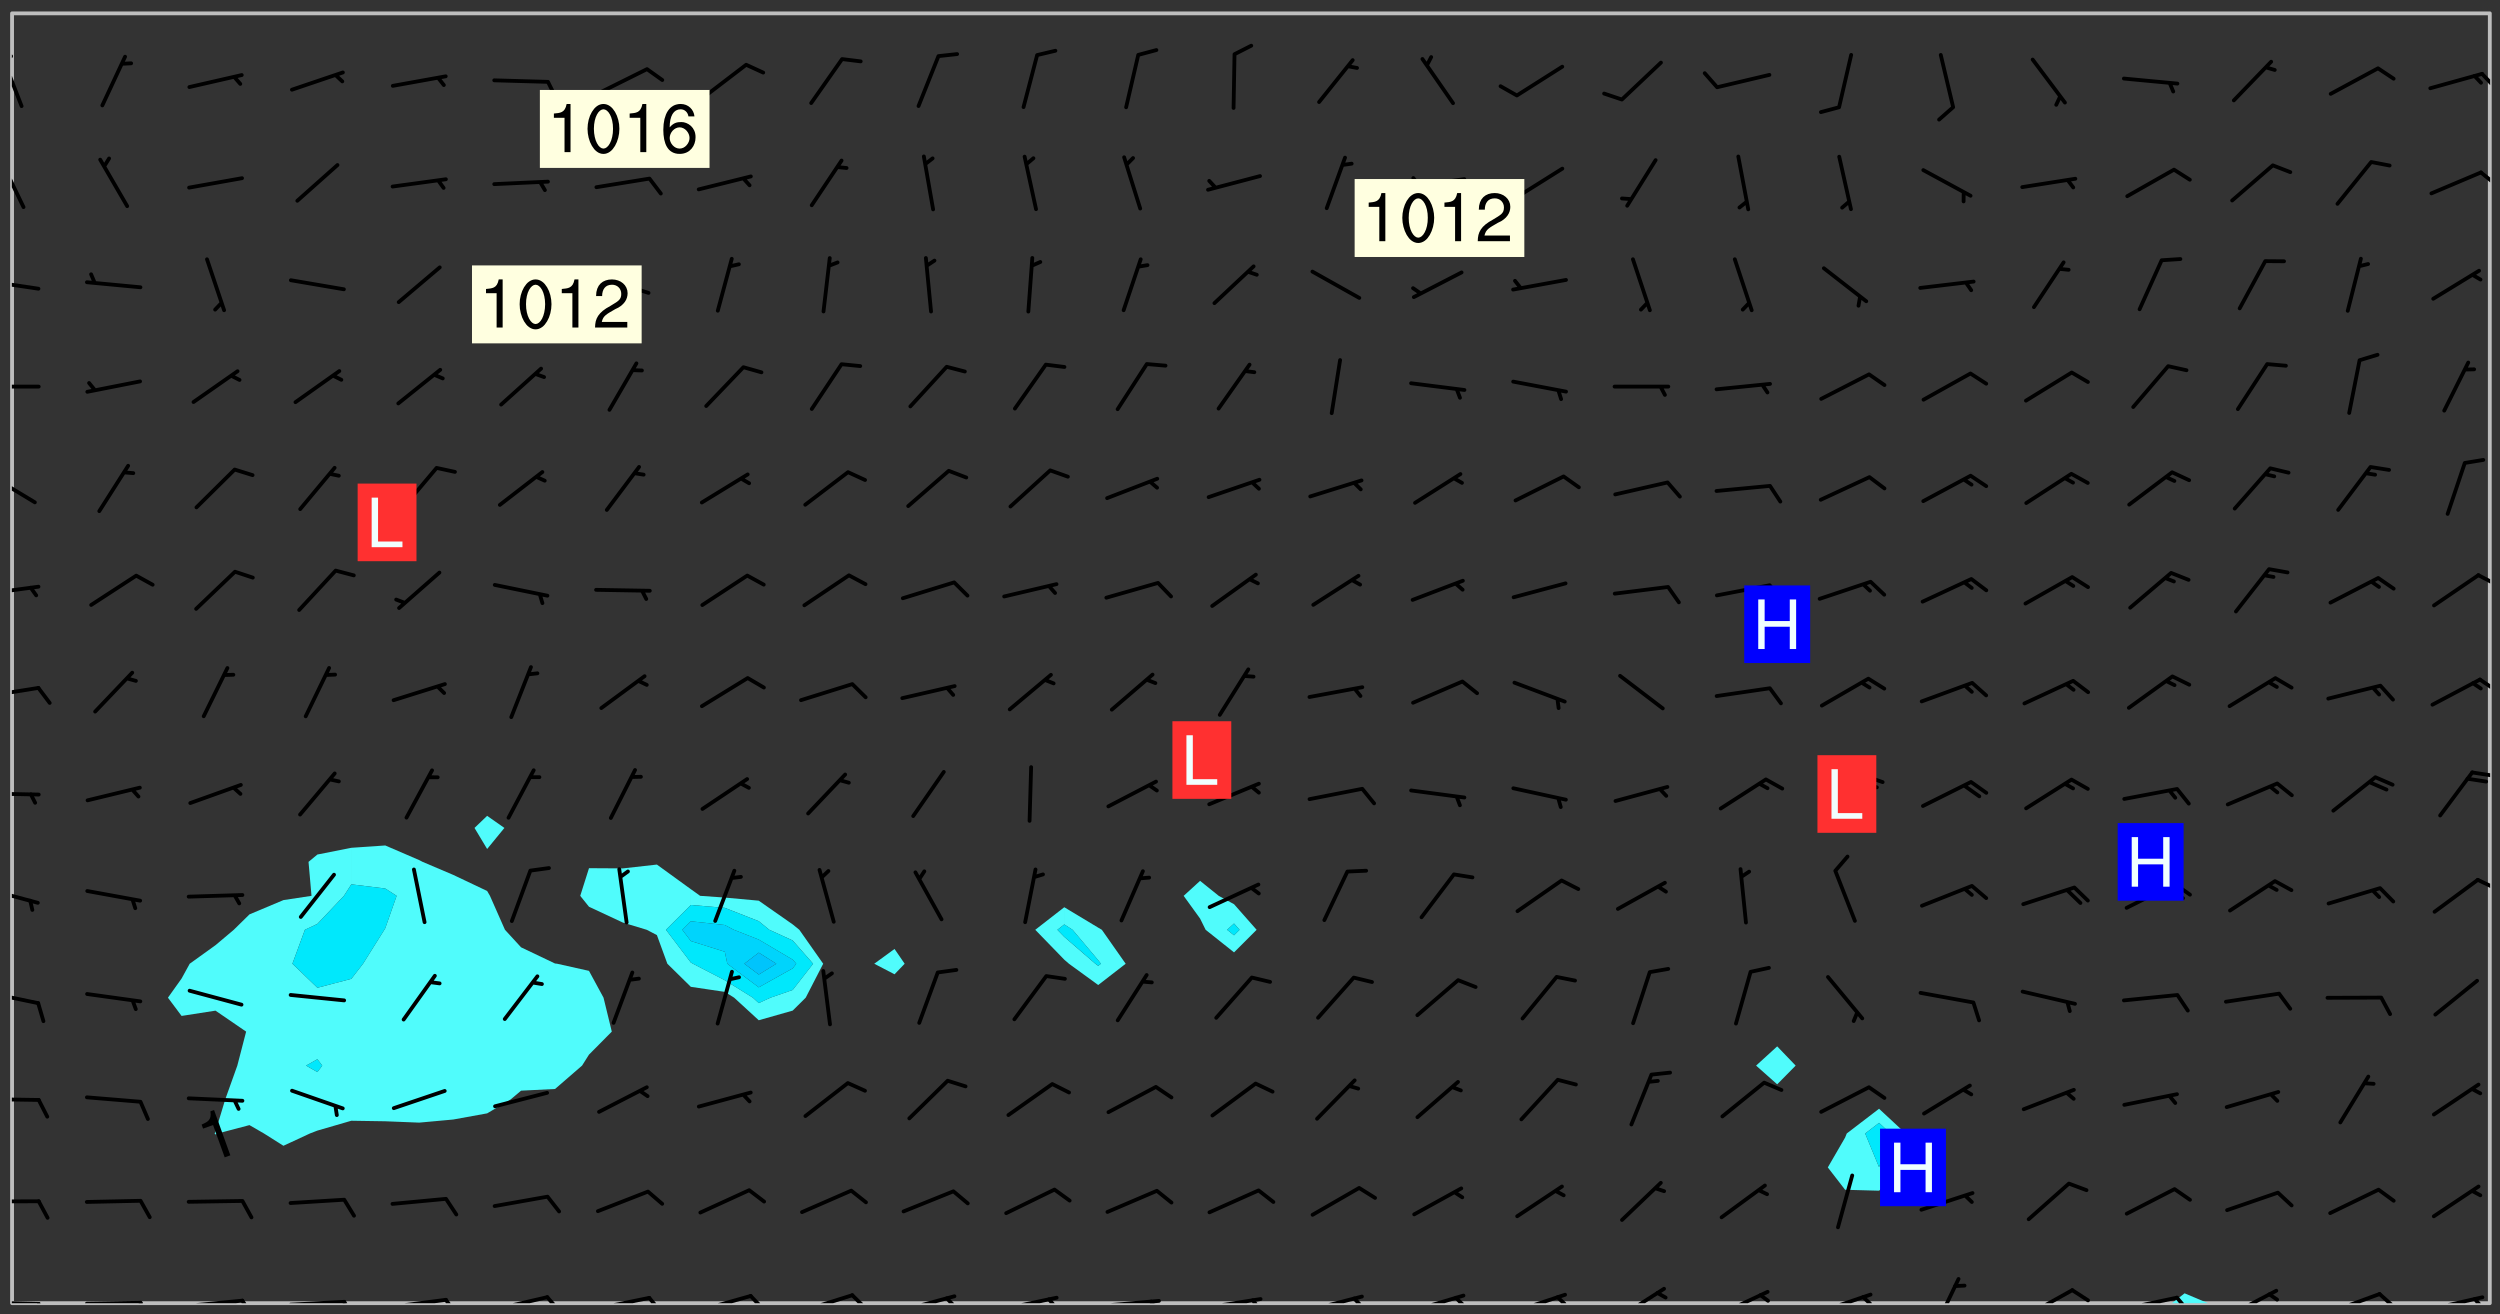 <svg xmlns="http://www.w3.org/2000/svg" role="img" xmlns:xlink="http://www.w3.org/1999/xlink" viewBox="142.45 309.95 326.84 171.84"><rect x="142.45" y="309.95" width="326.84" height="171.84" fill="#333333" stroke="none"/><defs><clipPath id="a"><path d="M144 311.672h1v168.656h-1zm0 0"/></clipPath><clipPath id="b"><path d="M144 311.672h324v168.656H144zm0 0"/></clipPath><clipPath id="c"><path d="M426 479h6v1.328h-6zm0 0"/></clipPath><clipPath id="d"><path d="M467 311.672h1v168.656h-1zm0 0"/></clipPath><clipPath id="e"><path d="M144 479h4v1.328h-4zm0 0"/></clipPath><clipPath id="f"><path d="M147 480h2v.328h-2zm0 0"/></clipPath><clipPath id="g"><path d="M153 480h9v.328h-9zm0 0"/></clipPath><clipPath id="h"><path d="M160 480h3v.328h-3zm0 0"/></clipPath><clipPath id="i"><path d="M166 479h9v1.328h-9zm0 0"/></clipPath><clipPath id="j"><path d="M173 479h3v1.328h-3zm0 0"/></clipPath><clipPath id="k"><path d="M180 479h8v1.328h-8zm0 0"/></clipPath><clipPath id="l"><path d="M187 479h2v1.328h-2zm0 0"/></clipPath><clipPath id="m"><path d="M193 479h8v1.328h-8zm0 0"/></clipPath><clipPath id="n"><path d="M200 479h3v1.328h-3zm0 0"/></clipPath><clipPath id="o"><path d="M206 479h9v1.328h-9zm0 0"/></clipPath><clipPath id="p"><path d="M213 479h3v1.328h-3zm0 0"/></clipPath><clipPath id="q"><path d="M220 479h8v1.328h-8zm0 0"/></clipPath><clipPath id="r"><path d="M227 479h3v1.328h-3zm0 0"/></clipPath><clipPath id="s"><path d="M233 479h8v1.328h-8zm0 0"/></clipPath><clipPath id="t"><path d="M240 479h3v1.328h-3zm0 0"/></clipPath><clipPath id="u"><path d="M246 479h9v1.328h-9zm0 0"/></clipPath><clipPath id="v"><path d="M253 479h3v1.328h-3zm0 0"/></clipPath><clipPath id="w"><path d="M260 479h8v1.328h-8zm0 0"/></clipPath><clipPath id="x"><path d="M265 479h3v1.328h-3zm0 0"/></clipPath><clipPath id="y"><path d="M273 479h8v1.328h-8zm0 0"/></clipPath><clipPath id="z"><path d="M279 479h2v1.328h-2zm0 0"/></clipPath><clipPath id="A"><path d="M286 479h9v1.328h-9zm0 0"/></clipPath><clipPath id="B"><path d="M292 479h2v1.328h-2zm0 0"/></clipPath><clipPath id="C"><path d="M300 479h8v1.328h-8zm0 0"/></clipPath><clipPath id="D"><path d="M305 479h3v1.328h-3zm0 0"/></clipPath><clipPath id="E"><path d="M313 479h8v1.328h-8zm0 0"/></clipPath><clipPath id="F"><path d="M319 479h2v1.328h-2zm0 0"/></clipPath><clipPath id="G"><path d="M326 479h9v1.328h-9zm0 0"/></clipPath><clipPath id="H"><path d="M332 479h2v1.328h-2zm0 0"/></clipPath><clipPath id="I"><path d="M340 478h8v2.328h-8zm0 0"/></clipPath><clipPath id="J"><path d="M345 479h3v1.328h-3zm0 0"/></clipPath><clipPath id="K"><path d="M353 478h8v2.328h-8zm0 0"/></clipPath><clipPath id="L"><path d="M366 478h8v2.328h-8zm0 0"/></clipPath><clipPath id="M"><path d="M372 479h2v1.328h-2zm0 0"/></clipPath><clipPath id="N"><path d="M380 478h8v2.328h-8zm0 0"/></clipPath><clipPath id="O"><path d="M385 479h3v1.328h-3zm0 0"/></clipPath><clipPath id="P"><path d="M395 476h4v4.328h-4zm0 0"/></clipPath><clipPath id="Q"><path d="M406 478h8v2.328h-8zm0 0"/></clipPath><clipPath id="R"><path d="M413 478h3v2.328h-3zm0 0"/></clipPath><clipPath id="S"><path d="M419 479h9v1.328h-9zm0 0"/></clipPath><clipPath id="T"><path d="M426 479h3v1.328h-3zm0 0"/></clipPath><clipPath id="U"><path d="M433 478h8v2.328h-8zm0 0"/></clipPath><clipPath id="V"><path d="M438 478h3v2.328h-3zm0 0"/></clipPath><clipPath id="W"><path d="M446 478h8v2.328h-8zm0 0"/></clipPath><clipPath id="X"><path d="M453 478h3v2.328h-3zm0 0"/></clipPath><clipPath id="Y"><path d="M459 479h9v1.328h-9zm0 0"/></clipPath><clipPath id="Z"><path d="M465 479h3v1.328h-3zm0 0"/></clipPath><clipPath id="aa"><path d="M144 466h4v2h-4zm0 0"/></clipPath><clipPath id="ab"><path d="M144 453h4v2h-4zm0 0"/></clipPath><clipPath id="ac"><path d="M144 439h4v3h-4zm0 0"/></clipPath><clipPath id="ad"><path d="M144 425h4v4h-4zm0 0"/></clipPath><clipPath id="ae"><path d="M466 424h2v3h-2zm0 0"/></clipPath><clipPath id="af"><path d="M144 413h4v2h-4zm0 0"/></clipPath><clipPath id="ag"><path d="M465 410h3v2h-3zm0 0"/></clipPath><clipPath id="ah"><path d="M144 399h4v3h-4zm0 0"/></clipPath><clipPath id="ai"><path d="M466 398h2v3h-2zm0 0"/></clipPath><clipPath id="aj"><path d="M144 386h4v2h-4zm0 0"/></clipPath><clipPath id="ak"><path d="M466 384h2v3h-2zm0 0"/></clipPath><clipPath id="al"><path d="M144 371h4v5h-4zm0 0"/></clipPath><clipPath id="am"><path d="M144 360h4v1h-4zm0 0"/></clipPath><clipPath id="an"><path d="M144 346h4v2h-4zm0 0"/></clipPath><clipPath id="ao"><path d="M144 330h2v8h-2zm0 0"/></clipPath><clipPath id="ap"><path d="M466 332h2v3h-2zm0 0"/></clipPath><clipPath id="aq"><path d="M144 317h2v8h-2zm0 0"/></clipPath><clipPath id="ar"><path d="M144 317h1v2h-1zm0 0"/></clipPath><clipPath id="as"><path d="M466 319h2v3h-2zm0 0"/></clipPath><g id="at" clip-path="url(#clip1)"><path fill="#fff" fill-opacity="0" fill-rule="evenodd" d="M0 0h1000v1000H0zm0 0"/><path fill="#d3d3d3" fill-opacity="0" fill-rule="evenodd" d="M162.152 355.867l-.234.293.059.234.117.172.176.234.293.348.113.059.117-.172.059-.234.176-.176.465-.176h.699l.234.293.289.816.059.176.176.23.352.234.699.699.172.176.234.348.234.41.289.582.41.465.23.234.234.176.117.23.176.293.172 1.164v.234l.059.289.059.117.117.117.348.41.117.172.176.176.176.234.117.172.172.352.059.234.234.406.234-.059-.176.176-.059.93h-.582l-.234-.113-.348.113-.117.117-.059.293-.059.176-.117.172-.465.293-.059.234-.059.113v.645l.059.172v.41l.059.059v.406l.059.406.117.176.059.059.23.641-.059.293v.699l-.059.582v.234l-.059.23-.055.352v1.922l.055.117h.426l-.367.117-.023.352.891 1.168 1.742.539 1.34.359v.539l.09.809.535.715 1.52.27.891-.086.09 1.164.535.18 1.16-.18 2.055-.984 1.16-.363 1.879-.176 1.695-.18-.18.719-1.516.086-1.25.09-.805.27-1.074.809.27.719.535.898-.18.625-.266.809.266 1.078.625.898.805.18 1.25-.18-.266.723.098.504.055.293v.172l.059.293v.406l.176.117.352.117h.406l.293-.176.113-.117.059-.117.117-.23.059-.176.352-.465.23-.176.176-.059.176.059.059.176.117.988.055.469.059.172.117.234.176.059.816.059h.289l.117.234.059.406.059.352v1.105l.117.293.117.348.289.699.176.352.582.754.352.176.172.059.469.234.641.465.348.234.293.176.293.055.23.062.816.348.293.176.113.172.352.352.117.176.523.641v.289l.059.352v.348l.059.352.059.289.117.059.172.059h.176l.582.234.176.117.176.289.176.234.113.234.293.23.117.117v.41l.059.055.289.234.234.117.059.117.117.172.059.117.23.234.059.176.234.059.117.059-.117.113-.059.117v.117l-.117.293-.117.289v.582l.176.117.117.059.059.117.117.117.113.059.176.348.059.352.059.406v.176l-.059.176-.117.699v.172l.117.176.293.293h.406l.176.117.117.172.117.293v.234h-.527l-.23-.234h-.234l-.176.059-.059.699.059.348.117.176.176.41.117.23.289.469.176.055h.523l.234.059.758.641.059.293v.234l.059.059.23.348v.352l-.117.172v.293l.293.289.293.176.172.059.293.176.293.117.582.406.289.234.293.176.219.16.016.012.23.176.641.523.176.234.117.176.176.176.113.172v.641l.117.176.469.117.582.117.234.059.23.113.293.117.113.059.586.352.289.172.176.062.176.055.176.059.699.352.289.176.234.055.289.176.234.117.641.406.293.117.172.059.234.059.41.059.23.059.234.117.059.172-.41.176.469.059.059.293.113.234.176.055.234.059.176.059.406.117.641.234.117.172.059.234v.176l-.059.117-.059.406.234.234.117.059.348.117.641.23.176.117.289.117.176.176.234.465.582 1.105.176.176.348.176.176.117.352.117 1.047.523.234.059.465.113.293.059.465.176.758.582.234.234.348.465.176.176.289.234.816.699.293.176.289.289.293.176.293.289.695.641.176.176.293.234.289.234.469.289.641.582.348.234.234.293.348.348.352.465.934.992.348.406.117.176.234.059.113.117.645.176.23.113.234.059.293.176.23.117.934.699.406.406.234.176.406.176.234.117.816.348.348.234.234.117.293.289.23.117.758.352.352.172.23.059.293.117.234.059.871.176h.816l.469.23.172.059.875.699.465.117.293.059.176.059.23.059.469.059.348.059.352.059.406.059h.293l.172.059v.23l.176.176h.293l.348.059.352.059.699.117h.641l.465-.234.293-.176.172-.117.41-.172.289-.176.934-.465.469-.293.523-.293.465-.172.465-.176 1.051-.465.289-.117.41-.117.289-.117.527-.176 1.516-.699.582-.348.289-.059.293-.059.348-.117.875-.23.352-.117h.113l.234-.059.875-.234.234-.059h.812l.352-.059.816-.117.172-.059.352-.055.293-.059.23-.059.816-.176.176-.059h.348l.234-.059.465-.117.758-.172.234-.059h.348l.41-.117.289-.059 1.285-.059h.289l.41-.059.23-.059h.176l.875-.117h.406l.41-.117h.348l.352-.113.871-.059h1.75l1.047.289.41.117.289.117.352.117.289.117 1.051.172.289.059h.293l.293.059.172.059.41.059.172.059.117.059h.117l.117.059.352.059h.113l.41.066 1.922.395 1.926.395 1.52.449 1.695.719 2.145.805 1.605-.719 1.43-.805 1.16-1.078 1.25-.449 3.035-.719 1.875-.359 2.145-1.348 2.234-1.254 2.5-1.258 1.695-.449 1.785-.18 1.16-.27.625.539 1.34-.27.715-.988.984-1.344.445-.18.805-.359 1.875-.539 1.785-.449 1.25-.27 1.16-.09 1.699-.09 1.961-.27 1.25-.09h.539l.625-.09h.891l2.145-.18 2.41-.18 2.59-.09 1.695.18 1.609.09 1.43.359 1.16.719 1.875.988 1.16 1.527.266.715.629.09.355.898.535.539.535 1.527 1.074.359h.535l-.805.535.09 1.707.715 2.695.891.805.895.988.715 1.258 1.785.539 1.52-.18.355 1.344 1.609-.805.98-.539.27.27.316-.215.219-.145.801.449.449-.359h.355l.535-.27.539-.719.535-.27.625-.988 1.16.449.84.371 1.395.617 1.695-.18h1.605l1.785.09.18-1.707.535-1.344.805.27.492.848.402.406-.09.539v.359l.715.449.711-.27h1.43l.359.988.445 1.258.715 1.344 1.25.629 1.695.629.715-.18.18-.539.98-.09.449.359.086 1.258-.266.629-.535.18v.539l.715.984.266.539.984.988.801 1.078-.266.359-.09.898-.625 2.332-.355 2.066-.09 1.793-.18.719-.09.539v1.438l-.98 1.883-.359 1.707-.535.898-.805 1.168-.266.539 2.055 1.254.086.359-.355.539-.09-.18v.809l.09 1.438-.445.715-1.074.094-.266.715.535.898.805.719 1.16.809 1.34.27.445.359-.355.449-1.789-.09-1.25-.449-.715-.719-.625-.09-.176 3.59-.188 1.309h89.359V311.703h-55.27v49.082l.762.125 3.289.543 2.023 2.836v2.754l2.352.332 2.348.332h4.051l-1.379 4.16-2.023.707-2.023.703-.543.344-2.594 1.617-.188.117-2.023-2.078-.73-2.742-2.672-2.078-1.375-3.5-.066-.082-1.957-2.672 2.75-1.418v-49.082H294.422v91.414l.117.031.133.012.074.074.105.047.09.059.086.059.09.059.297.297.059.09.031.117.027.117.016.137-.031.117-.059.09-.059.086-.043.105-.047.102-.027.121v.145l.176.27.148.148.074.086.074.074.043.105.062.09.059.086.043.105.059.09.047.102.043.105.059.086.117.18.074.074.062.086.059.09.043.105.059.09.059.086.062.09.059.09.043.102.117.18.074.074.059.086.074.074.09.059.105.047h.148l.133-.016.133.016.102-.047.074-.074.047-.102-.016-.133v-.148l-.047-.105-.027-.117-.047-.102-.027-.121-.043-.102-.062-.09-.043-.102-.043-.105-.031-.117-.016-.133-.012-.137.086-.059.059-.086.121-.031.043.105.016.133v.117l.059.102.059.09.09.059.148.148.059.09.043.105-.012.102.086.059.105.047.086.059.09.059.074.074-.117.027-.105.047-.086.059-.074.074-.059.09-.062.086-.027.121-.047.102-.043.105-.031.117-.012.133-.016.133v.148l.027.117.047.105.043.102.059.09.074.074.09.059.074.074.09.059.059.09.043.105.047.102.117.031.133.016h.148l.117-.031.105.043.043.105.047.102.027.121L299.5 410l.027.117.031.121.027.117.105.043.102.047.133-.016.148.148.062.086.074.074.07.074.09.062.105.043.102.043.117.031.137.016.117-.031.074-.074.027-.117-.012-.133-.031-.121-.027-.117.043-.105h.117l.09.062.117.027h.148l.133.016h.148l.133.016.133-.016h.148l.133-.016.133-.012.137.012.117-.027.133-.016.191-.059-.059.176-.016.133-.027.121-.016.133-.059.086-.133.016-.105.047-.105.043-.117.031-.117.027-.266.031h-.148l-.133.016-.074.074.059.086.148.148.117.18.074.07.09.062.09.059.086.059.09.059.102.043.105.062.105.043.086.059.105.047.102.043.18.117.059.09-.043.102-.047.105.016.133.223.223.059.09.043.102.031.121.043.102.016.133.031.117.012.137.031.117.148.148.102.043.105.043.117.031.133.016.137.016h.117l.117-.031.09-.059.043-.105.047-.102.043-.105.031-.117.012-.133v-.148l-.012-.133-.016-.133-.031-.117-.043-.105-.047-.105-.043-.102-.043-.105-.016-.133.016-.133.027-.117.031-.117.027-.121.047-.102.09-.059.086-.062.074-.074.09-.059.223-.223.059-.086.074-.074.117-.18.059-.086v-.148l-.074-.074-.102-.047-.105-.043-.102-.043-.059-.09-.047-.105-.027-.117.09-.059.117-.031.102-.043.18-.117.148-.148.012-.133-.012-.105-.09-.059-.133.016h-.148l-.133.016-.133-.016-.121-.031-.086-.059-.074-.074-.059-.09-.062-.086-.117-.18-.059-.086.031-.121.086-.059.121-.031.059-.086v-.121l-.031-.117-.059-.09-.059-.086-.047-.105-.027-.117-.016-.133.059-.09.074-.074.09-.059.117-.18.074-.074.059-.086.148-.148.121-.031.133-.016.133.016.074.074.043.105.016.133-.031.117-.117.031-.133.012-.148.148-.043.105-.047.102-.027.121-.031.117v.148l.031.117.043.105.059.09.074.07.074.074.117.031.121.027.117-.027.133-.016h.117l.09.059.074.074.047.105.059.086.102.047.133.016.105.043.086.059-.012.105-.074.074-.18.117-.059.09-.09.059-.07.074-.074.074-.062.09-.027.117-.016.133.016.133-.016.133v.148l.016.133.027.117.031.121.074.074.09.059.086.059.09.059.117.031v.086l-.102.047-.09.059-.266.031-.117.027h-.148l-.105.043-.102.047-.059.09-.062.234-.012.133-.031.121-.016.133v.293l-.012.133.012.137.016.133.133.016.133.012.121.031.086.059.074.074.047.105.043.102.016.133v.445l-.016.133v.445l.031.266.027.117.016.133.031.117.086.211.031.266v.148l-.031.117-.027.117-.031.121-.027.117-.031.117-.031.121-.012.133-.016.133.09.059.117-.031.102.016.047.105-.031.266v.441l-.043.105-.047.105-.043.102-.043.105-.059.086-.031.121-.043.117-.031.117-.016.133.016.133.059.09.105.047.086.059.059.086-.012.137-.031.117-.043.102v.445l-.016.133v.148l-.031.117-.043.105-.027.117-.047.105-.043.102-.031.121-.027.117-.031.133-.031.117-.027.117-.043.105-.031.117-.031.121-.012.133-.016.133v.297l.027.117v.148l.047.398.027.117.059.09.121.031h.148l.133-.016.059.09v.117l-.059.09-.09.059-.102.043-.105.047-.09.059-.086.059-.137.016-.117-.031-.133-.016-.102.047-.062.086-.012.137-.016.133-.031.117-.027.117-.016.133-.031.121v.297l.016.133.031.117v.148l.012.133v.148l-.027.117-.047.102-.027.121-.031.117-.059.09-.074.074-.102.043-.105.047-.117.027-.121.031-.102-.047.059-.086.105-.047.027-.117.031-.117.027-.121.031-.117v-.148l.016-.133-.031-.117-.043-.105-.105.016-.074.074-.102.043-.09.062-.074.074-.043.102-.016.133-.031.117L304.25 426l-.031.117-.027.117-.031.121-.027.117-.031.117-.043.105-.09.059h-.09l-.117-.031-.031-.086.016-.137-.031-.117v-.148l-.012-.133v-.148l-.062-.234-.027-.121-.043-.102-.047-.105-.059-.086-.059-.09-.043-.105-.062-.086-.148-.148-.07-.074-.105-.047-.105-.043-.102-.043-.297-.297-.09-.074-.086-.059-.105-.043-.09-.062-.086-.059-.105-.043-.09-.059-.086-.062-.074-.07-.105-.047-.086-.059-.105-.043-.09-.062-.102-.043-.105-.043-.086-.059-.105-.047-.105-.043-.102-.047-.09-.059-.102-.043-.105-.043-.09-.062-.117-.027-.133-.016-.133.016H299.75l-.133.016-.117-.031-.09-.059-.074-.074-.09-.059-.102-.047h-.148l-.121-.027-.102-.043-.074-.074-.117-.18-.09-.059-.102-.043-.09-.062-.105-.043-.09-.059-.086-.059-.105-.047-.059-.086-.059-.09-.043-.105-.047-.102-.074-.074-.086-.059-.074-.074-.09-.059-.223-.223-.043-.105-.031-.266.105-.043h.145l.105.043.074.074.09.059.086.059.105.047.09.059.148.148.07.074.148.148.062.086.074.074.086.059.074.074.09.062.09.059.086.059.27.176.102.047.105.043.102.043.047-.074.059-.086.074-.074.07-.074.105.043.074.074.059.09.043.102.047.105.043.105.121.027.117-.027.074-.09.043-.105.059-.09.074-.074.105-.043.117-.027.133.012.09.059.148.148.059.09.043.105.047.102.043.105.043.102.105.047.105.043.133.016.086-.059.059-.09.074-.074.105-.043.117.027.105.047.102.043.105.043.102.047.18.117v.117l-.016.133.016.133.016.137.059.086.102.047.121.027.117.031h.148l.117-.031.059-.09.18-.117.059-.09.074-.074.059-.086.117-.18.18-.117.117.031.09.059.043.074-.016.133v.117l.09.059h.148l.133-.016.133-.012.266-.031.105-.043.117-.031.121-.027.074-.074.07-.074.062-.09-.016-.105-.047-.102-.102-.043-.105-.016-.117.027-.266.031h-.148l-.074-.074-.09-.059-.117-.031-.117-.027-.133-.016h-.148l-.133.016h-.297l-.105-.047-.148-.148-.043-.102-.059-.09.223-.223.086-.059.105-.043.117-.031.133-.016.133.016.137.016.102.043.133-.012.09-.062.102-.043.062-.09-.047-.102-.09-.059-.117-.031-.102-.043-.059-.09-.062-.09v-.117l.016-.133.105-.047.074-.07v-.121l-.09-.059-.031-.117.09-.059.074-.074.043-.105.059-.09.047-.102.016-.133v-.148l-.047-.105-.043-.102-.09-.059-.133-.016-.102-.043-.137-.016-.117-.031h-.445l-.133-.016-.133-.012-.133-.016-.117-.031h-.148l-.133-.016-.133-.012-.266-.031-.121-.043-.086-.059-.074-.074v-.148l.012-.133.105-.047.102-.043.133-.016h.152l.133-.016h.293l.121.031.102.043.09.059.234.062.121-.047.09-.059.102-.043.133-.016.105.043.102.047.133.012.121-.027h.145l.121-.031.117-.027.105-.047.074-.074.086-.059.148-.148.059-.086.047-.105.027-.117.016-.105-.102-.043-.09-.059-.117-.031-.105-.043-.09-.062-.074-.086-.074-.074-.102-.043-.105-.047-.102-.043-.059-.09-.047-.102-.086-.211-.062-.086-.059-.09-.074-.074-.086-.059h-.27l-.117.031-.09.059-.102.043-.133.016-.105-.016-.027-.117-.062-.09-.117-.031-.102-.043-.148-.148-.031-.117-.016-.105.074-.074.18-.117.117-.027.117-.031.137.016.102.043.105.043.102.047.105.043.117.031.133.016.117.027.133.016.105-.016.09-.059-.074-.074-.105-.043-.074-.074-.074-.09-.148-.148-.086-.059-.09-.059-.074-.074-.09-.059-.102-.047-.121-.027-.102-.047-.105-.043-.117-.031-.102-.043-.121-.031h-.148l-.117.031-.105.043-.086.062-.18.117-.086.059-.09.059-.105.047-.086.059-.105.043-.102.043-.105.047-.074.074-.059.09-.059.086-.047.105-.059.086-.074.074-.133-.012-.117-.031h-.117l-.074.074-.09.059-.074.074-.09.059-.086.059-.105.047-.102.043-.137.016-.102-.043-.148-.148-.105-.047h-.086l-.105.047-.102.043-.121.031-.117-.031-.074-.074v-.117l.031-.121.074-.07.059-.09.074-.074.117-.031.105-.043h.293l.133-.016.137-.016.102-.043.09-.059.102-.047.09-.059.133-.012.09.059.133.012.09-.059.086-.059.105-.043.09-.059.086-.062.09-.059.148-.148.059-.086.059-.09.105-.043.133-.016.117.027.121.031.059-.059.059-.09.031-.266.027-.117.105.012.133.016.102-.043.09-.059.059-.09.074-.074.059-.09.047-.102.012-.133-.012-.133-.047-.105-.148-.148-.059-.09-.059-.086-.043-.105v-.445l.016-.133v-.148l.012-.133-.059-.059-.09.059-.102-.043-.18-.117-.086-.059-.062-.09-.059-.09-.074-.074-.086-.059-.121.031-.102.012-.105.047-.086.059-.105.043-.148.148-.09.059-.086.059-.09.062-.105.043-.133.016v-.121l.105-.043.117-.031.074-.07.043-.105v-.148l-.027-.117-.148-.148-.133-.016h-.148l-.117.031-.105.043-.102.043-.09.062-.117.027-.074-.074.012-.133-.043-.102-.043-.105-.09-.059-.117.027-.121.031-.117.031-.102.043-.121.031-.102.043-.105.043-.09.059-.102.016v-.117l.016-.133-.059-.09-.074.043-.148.148-.059.09-.074.074-.047.105-.043.102-.074.074-.059.09-.074.074-.059.086-.074.074-.09.062-.074.07-.074.074-.102.016-.133.016-.105-.043v-.121l.148-.148.043-.102.059-.09.047-.102.043-.105.059-.09.031-.117.043-.102.031-.121.027-.117.047-.105.043-.102.043-.105.074-.07.09-.062.09-.059.102-.043h.297l.266-.031.105-.043-.074-.074-.117-.031-.105-.043-.09-.059-.102-.047-.09-.059-.102-.043-.105-.043-.09-.062-.086-.059-.105-.043-.102-.043-.121-.031-.117-.031-.102-.043L297.5 410.25l-.102-.043-.09-.059-.043-.105-.016-.133.102-.043.133-.016.137.016.133-.016.102-.043.059-.09.016-.105-.09-.059-.074-.074-.102-.043-.09-.059-.148-.148-.043-.105-.016-.133v-.293l-.059-.09-.09-.059-.074-.074-.043-.105-.031-.117-.059-.09-.074-.074-.117-.027-.074-.074-.09-.059-.09-.062-.086-.059-.074-.074-.059-.086-.047-.105-.086-.059-.148-.148-.195-.059-.133.016-.102.043-.074.074-.047.102-.043.105-.059.09-.059.086-.297.297-.09.059h-.086l-.062-.086-.043-.105.031-.117.059-.09.027-.117-.012-.133-.09-.062-.105.047-.117.027-.117.031-.27.176-.102.047-.117.027-.105.047-.09.059-.102.043-.059-.086-.047-.105.016-.133.047-.105.07-.074.074-.07.059-.09v-.148l-.043-.105h-.238l-.102.047-.031.117-.027.117-.031.121-.074.043-.133.016-.074-.047-.043-.102-.043-.105-.047-.102-.043-.105-.121.031-.102.043-.133.016-.117.031-.105.043-.09.059-.102.047-.121.027-.133.016-.102-.043-.059-.09-.047-.105-.043-.102-.043-.105v-.117l.059-.09.086-.059.18-.117.102-.047.105-.043.105-.059.102-.043.09-.062.102-.043.105-.059.102-.047.09-.059.105-.043.102-.043.09-.062.102-.043.137-.016.117.031.102.043.121.031.102.043.105.047.102.043.105.043.102.047.105.043.102.043.105.047.086.059.105.043.117.031.105.043.102.047.09.059.105.043.102.043.105.047.117.027.102.047.121.027h.148l.086-.059.016-.102.059-.09-.027-.117-.074-.074-.117-.18-.074-.074-.09-.074-.18-.117-.086-.059-.105-.043-.102-.047-.27-.176-.059-.09-.074-.074-.059-.09-.043-.102-.031-.117-.016-.137v-.562l-.012-.133-.016-.133-.031-.117-.016-.133-.012-.133-.031-.121-.223-.223-.059-.086-.016-.105.031-.117.133-.016v-91.414H172.992v1.453l-.059.234-.352 1.051-.172.523-.117.348-.176.41-.117.172-.234.293-.23.059h-.352l-.117.059-.23.406v.293l.117.176.23.23.117.234.641.758.293.465.176.234.23.352.234.348.641.816.176.465.172.41.117.695.176.469.117 1.398.059.465v.875l.117 1.047v4.781l-.059.465-.352 1.281-.176.523-.113.41-.352.93L172.934 336l-.234.582-.117.176-.172.348-.176.406-.352.816-.059.293-.113.293-.117.289-.059.176-.117.875-.059.406-.059.117-.059.176-.059.172-.23.527-.117.172v.234l-.117.234-.059.172-.176.586v.289l-.059.176v.293l-.059.113-.059.527v.172l-.055.234v2.621l-.176.816-.117.176-.176.234-.117.172-.113.234-.586.934-.23.289-.293.465-.176.234-.289.352-.352.699-.113.23-.176.41-.176.23-.406.527-.816.699-.293.172-.289.234-.176.117-.176.176-.523.406-.527.176-.172.176-.234.055-.641.176h-.758m12.211 31.023l-1.074.449.359.895 1.25-.715.445-.539-.98-.09"/><path fill="#d3d3d3" fill-opacity="0" fill-rule="evenodd" d="M201.508 416.598h-.895l.449.629.98.359.805-.09.445-.988-.176.09-.715-.355-.895.355m154.621 59.07l-.059-.523v-.293l.113-.293.059-.23.469-.469h.113l.117-.113.117-.059h.176l.234-.059h.348l.234.059.117.059.23.172.059.176.117.582v.293l-.117.176-.172.289-.176.176-.527.523-.23.234-.117.059h-.176l-.117-.059-.406-.293-.176-.117-.117-.059-.059-.113-.055-.117m6.641-10.957l-.059-.172v-1.109l.059-.172.176-.059.172-.059h.176l.234-.059.117.059.059.699-.059.172-.117.176-.117.059-.234.523-.113.059h-.234l-.059-.117m9.613-14.391l-.117-.176v-.699l.293-.875.117-.172.176-.352.113-.23.117-.293.352-.758.117-.23.172-.234h.176l.117-.059h.641l.117.059.234.234.172.113.352.293.117.117.113.176v.113l.117.059.117.117v.699l-.059.176v.23l-.059.176-.348 1.051-.117.23-.117.234-.117.059-.23.234-.641.289h-.875l-.41-.117-.641-.465"/><path fill="none" stroke="#bebebe" stroke-linecap="round" stroke-linejoin="round" stroke-miterlimit="10" stroke-width=".5" d="M467.957 311.695H144.027v168.625h323.93v-168.625"/><g clip-path="url(#a)"><path fill="#fff" fill-opacity="0" fill-rule="evenodd" d="M144 475.891v4.438h.004H144V311.672h.004H144v164.219"/></g><g clip-path="url(#b)"><path fill="#fff" fill-opacity="0" fill-rule="evenodd" d="M144.004 480.328V311.672h48.816v108.812l-4.438.305-4.438.879-1.16.961.391 4.441-3.668.555-4.441 1.867-2.055 2.016-2.383 2.008-3.379 2.43-1.059 1.93-1.785 2.508 1.785 2.387 4.438-.691 4.004 2.742-1.152 4.441-1.586 4.438-1.266 4.195-.117.242.117.137.293-.137 4.145-1.094 1.895 1.094 2.547 1.609 3.465-1.609.973-.375 4.438-1.289 4.438.07 4.441.176 4.438-.406 4.438-.805 3.059-1.809 1.379-1.16 4.441-.219 3.535-3.059.902-1.43 2.984-3.012-1.082-4.438-1.902-3.504-4.172-.934-.266-.027-4.441-2.117-2.105-2.293-1.961-4.438-.371-.637-4.438-2.105-3.996-1.699-.441-.23-4.441-1.914v-108.812h13.316v104.938l-1.652 1.582 1.652 2.754 2.258-2.754-2.258-1.582v-104.938h22.191v111.309l-4.438.5-4.438-.027-1.145 3.617 1.145 1.426 4.438 2.074 3.105.938 1.332.691 1.367 3.746 3.07 3.02 4.441.66 1.219.758 3.219 2.953 4.438-1.262 1.703-1.691 2.285-4.438-3.121-4.438-.867-.703-4.438-3.102-4.438-.406-3.227-.227-1.215-.871-4.438-3.219v-111.309h31.07v122.34l-2.652 1.934 2.652 1.379 1.324-1.379-1.324-1.934V311.672h22.191V428.555l-3.793 2.953 3.793 3.906.613.531 3.824 2.781 3.59-2.781-3.113-4.438-.477-.281-4.438-2.672V311.672h17.754v113.438l-2.148 1.961 2.148 2.969.727 1.469 3.711 2.953 2.953-2.953-2.953-3.348-2-1.09-2.438-1.961v-113.438h75.449V446.746l-2.758 2.516 2.758 2.449 2.414-2.449-2.414-2.516V311.672h13.316v143.23l-4.223 3.234-.215.535-2.262 3.902 2.262 2.922 4.438.121 3.688-3.043-.211-4.438-3.477-3.234V311.672h79.887v168.656h-36.867l-3.074-1.297-1.656 1.297H144.004"/></g><path fill="#50fcfc" fill-rule="evenodd" d="M166.191 442.77l-1.785-2.387 1.785-2.508 1.059-1.93 3.379-2.43 2.383-2.008 2.055-2.016 4.441-1.867 3.668-.555-.391-4.441 1.16-.961 4.438-.879v4.777l-.969 1.504-3.469 3.664-1.633.773-1.633 4.438 3.266 3.141v9.34l-1.48.836 1.48.848.637-.848-.637-.836v-9.34l4.438-1.168 1.527-1.973 2.785-4.438.125-.211 1.484-4.227-1.484-.957-4.438-.547v-4.777l4.438-.305 4.441 1.914.441.23 3.996 1.699 4.438 2.105.371.637 1.961 4.438 2.105 2.293 4.441 2.117.266.027 4.172.934 1.902 3.504 1.082 4.438-2.984 3.012-.902 1.43-3.535 3.059-4.441.219-1.379 1.16-3.059 1.809-4.438.805-4.438.406-4.441-.176-4.438-.07-4.438 1.289-.973.375-3.465 1.609-2.547-1.609-1.895-1.094-4.145 1.094-.293.137-.117-.137.117-.242 1.266-4.195 1.586-4.438 1.152-4.441-4.004-2.742-4.438.691"/><path fill="#00e8fc" fill-rule="evenodd" d="M183.945 439.086l-3.266-3.141 1.633-4.438 1.633-.773 3.469-3.664.969-1.504 4.438.547 1.484.957-1.484 4.227-.125.211-2.785 4.438-1.527 1.973-4.438 1.168m0 11.023l-1.48-.848 1.48-.836.637.836-.637.848"/><path fill="#50fcfc" fill-rule="evenodd" d="M206.137 420.945l-1.652-2.754 1.652-1.582 2.258 1.582-2.258 2.754m13.316 7.551l-1.145-1.426 1.145-3.617 4.438.027 4.438-.5 4.438 3.219v2.066l-3.25 3.242 3.25 4.281.277.156 4.164 2.156 3.668 2.281.77.707 1.531-.707 2.906-1.008 2.668-3.43-2.668-3.043-3.059-1.395-1.379-1.125-4.438-1.742-4.441-.375v-2.066l1.215.871 3.227.227 4.438.406 4.438 3.102.867.703 3.121 4.438-2.285 4.438-1.703 1.691-4.438 1.262-3.219-2.953-1.219-.758-4.441-.66-3.07-3.02-1.367-3.746-1.332-.691-3.105-.938-4.438-2.074"/><path fill="#00e8fc" fill-rule="evenodd" d="M232.766 435.789l-3.25-4.281 3.25-3.242v2.129l-1.113 1.113 1.113 1.469 4.441 1.402.332 1.566 4.105 3.086 4.438-2.48.469-.605-.469-.535-4.438-2.625-3.246-1.277-1.191-.621-4.441-.492v-2.129l4.441.375 4.438 1.742 1.379 1.125 3.059 1.395 2.668 3.043-2.668 3.43-2.906 1.008-1.531.707-.77-.707-3.668-2.281-4.164-2.156-.277-.156"/><path fill="#00d4fc" fill-rule="evenodd" d="M232.766 432.977l-1.113-1.469 1.113-1.113 4.441.492 1.191.621 3.246 1.277v1.711l-1.887 1.449 1.887 1.414 2.305-1.414-2.305-1.449v-1.711l4.438 2.625.469.535-.469.605-4.438 2.48-4.105-3.086-.332-1.566-4.441-1.402"/><path fill="#00c4fc" fill-rule="evenodd" d="M241.645 437.359l-1.887-1.414 1.887-1.449 2.305 1.449-2.305 1.414"/><path fill="#50fcfc" fill-rule="evenodd" d="M259.398 437.324l-2.652-1.379 2.652-1.934 1.324 1.934-1.324 1.379m22.191-1.91l-3.793-3.906 3.793-2.953v2.25l-.902.703.902.926 4.062 3.512.375.273.352-.273-.352-.457-3.348-3.98-1.09-.703v-2.25l4.438 2.672.477.281 3.113 4.438-3.59 2.781-3.824-2.781-.613-.531"/><path fill="#00e8fc" fill-rule="evenodd" d="M281.59 432.434l-.902-.926.902-.703 1.09.703 3.348 3.98.352.457-.352.273-.375-.273-4.062-3.512"/><path fill="#50fcfc" fill-rule="evenodd" d="M299.344 430.039l-2.148-2.969 2.148-1.961 2.438 1.961 2 1.09v2.523l-.91.824.91.723.723-.723-.723-.824v-2.523l2.953 3.348-2.953 2.953-3.711-2.953-.727-1.469"/><path fill="#00e8fc" fill-rule="evenodd" d="M303.781 432.23l-.91-.723.91-.824.723.824-.723.723"/><path fill="#50fcfc" fill-rule="evenodd" d="M374.793 451.711l-2.758-2.449 2.758-2.516 2.414 2.516-2.414 2.449m8.879 13.785l-2.262-2.922 2.262-3.902.215-.535 4.223-3.234v1.844l-1.816 1.391 1.816 4.406 1.496-4.406-1.496-1.391v-1.844l3.477 3.234.211 4.438-3.688 3.043-4.438-.121"/><path fill="#00e8fc" fill-rule="evenodd" d="M388.109 462.543l-1.816-4.406 1.816-1.391 1.496 1.391-1.496 4.406"/><g clip-path="url(#c)"><path fill="#50fcfc" fill-rule="evenodd" d="M426.398 480.328h4.73l-3.074-1.297-1.656 1.297"/></g><g clip-path="url(#d)"><path fill="#fff" fill-opacity="0" fill-rule="evenodd" d="M467.996 480.328H468V311.672h-.004H468v168.656h-.004"/></g><path fill="#fff" fill-opacity="0" fill-rule="evenodd" d="M169.41 464.07l5.5-1.977-3.371-9.371-5.496 1.973 3.367 9.375"/><path fill-rule="evenodd" d="M169.957 455.238l.477-.172 2.129 5.926-.738.266-1.52-4.227L169 457.5l-.191-.523.508-.25.219-.133.184-.164.145-.203.094-.254.031-.324-.031-.41"/><g clip-path="url(#e)"><path fill="none" stroke="#000" stroke-linecap="round" stroke-linejoin="round" stroke-miterlimit="10" stroke-width=".5" d="M147.512 480.418l-7.023-.18"/></g><g clip-path="url(#f)"><path fill="none" stroke="#000" stroke-linecap="round" stroke-linejoin="round" stroke-miterlimit="10" stroke-width=".5" d="M147.512 480.418l1.098 2.195"/></g><g clip-path="url(#g)"><path fill="none" stroke="#000" stroke-linecap="round" stroke-linejoin="round" stroke-miterlimit="10" stroke-width=".5" d="M160.828 480.27l-7.027.117"/></g><g clip-path="url(#h)"><path fill="none" stroke="#000" stroke-linecap="round" stroke-linejoin="round" stroke-miterlimit="10" stroke-width=".5" d="M160.828 480.27l1.188 2.148"/></g><g clip-path="url(#i)"><path fill="none" stroke="#000" stroke-linecap="round" stroke-linejoin="round" stroke-miterlimit="10" stroke-width=".5" d="M174.129 479.992l-6.996.672"/></g><g clip-path="url(#j)"><path fill="none" stroke="#000" stroke-linecap="round" stroke-linejoin="round" stroke-miterlimit="10" stroke-width=".5" d="M174.129 479.992l1.352 2.047"/></g><g clip-path="url(#k)"><path fill="none" stroke="#000" stroke-linecap="round" stroke-linejoin="round" stroke-miterlimit="10" stroke-width=".5" d="M187.453 480.145l-7.016.367"/></g><g clip-path="url(#l)"><path fill="none" stroke="#000" stroke-linecap="round" stroke-linejoin="round" stroke-miterlimit="10" stroke-width=".5" d="M187.453 480.145l1.266 2.105"/></g><g clip-path="url(#m)"><path fill="none" stroke="#000" stroke-linecap="round" stroke-linejoin="round" stroke-miterlimit="10" stroke-width=".5" d="M200.746 479.883l-6.973.895"/></g><g clip-path="url(#n)"><path fill="none" stroke="#000" stroke-linecap="round" stroke-linejoin="round" stroke-miterlimit="10" stroke-width=".5" d="M200.746 479.883l1.418 2"/></g><g clip-path="url(#o)"><path fill="none" stroke="#000" stroke-linecap="round" stroke-linejoin="round" stroke-miterlimit="10" stroke-width=".5" d="M214 479.539l-6.848 1.578"/></g><g clip-path="url(#p)"><path fill="none" stroke="#000" stroke-linecap="round" stroke-linejoin="round" stroke-miterlimit="10" stroke-width=".5" d="M214 479.539l1.609 1.855"/></g><g clip-path="url(#q)"><path fill="none" stroke="#000" stroke-linecap="round" stroke-linejoin="round" stroke-miterlimit="10" stroke-width=".5" d="M227.332 479.629l-6.883 1.402"/></g><g clip-path="url(#r)"><path fill="none" stroke="#000" stroke-linecap="round" stroke-linejoin="round" stroke-miterlimit="10" stroke-width=".5" d="M227.332 479.629l1.562 1.891"/></g><g clip-path="url(#s)"><path fill="none" stroke="#000" stroke-linecap="round" stroke-linejoin="round" stroke-miterlimit="10" stroke-width=".5" d="M240.59 479.379l-6.766 1.898"/></g><g clip-path="url(#t)"><path fill="none" stroke="#000" stroke-linecap="round" stroke-linejoin="round" stroke-miterlimit="10" stroke-width=".5" d="M240.59 479.379l1.691 1.777"/></g><g clip-path="url(#u)"><path fill="none" stroke="#000" stroke-linecap="round" stroke-linejoin="round" stroke-miterlimit="10" stroke-width=".5" d="M253.875 479.281l-6.707 2.094"/></g><g clip-path="url(#v)"><path fill="none" stroke="#000" stroke-linecap="round" stroke-linejoin="round" stroke-miterlimit="10" stroke-width=".5" d="M253.875 479.281l1.746 1.727"/></g><g clip-path="url(#w)"><path fill="none" stroke="#000" stroke-linecap="round" stroke-linejoin="round" stroke-miterlimit="10" stroke-width=".5" d="M267.23 479.418l-6.789 1.82"/></g><g clip-path="url(#x)"><path fill="none" stroke="#000" stroke-linecap="round" stroke-linejoin="round" stroke-miterlimit="10" stroke-width=".5" d="M266.242 479.684l.836.898"/></g><g clip-path="url(#y)"><path fill="none" stroke="#000" stroke-linecap="round" stroke-linejoin="round" stroke-miterlimit="10" stroke-width=".5" d="M280.59 479.609l-6.879 1.441"/></g><g clip-path="url(#z)"><path fill="none" stroke="#000" stroke-linecap="round" stroke-linejoin="round" stroke-miterlimit="10" stroke-width=".5" d="M279.59 479.816l.785.945"/></g><g clip-path="url(#A)"><path fill="none" stroke="#000" stroke-linecap="round" stroke-linejoin="round" stroke-miterlimit="10" stroke-width=".5" d="M293.965 480.023l-7 .609"/></g><g clip-path="url(#B)"><path fill="none" stroke="#000" stroke-linecap="round" stroke-linejoin="round" stroke-miterlimit="10" stroke-width=".5" d="M292.949 480.113l.668 1.027"/></g><g clip-path="url(#C)"><path fill="none" stroke="#000" stroke-linecap="round" stroke-linejoin="round" stroke-miterlimit="10" stroke-width=".5" d="M307.25 479.781l-6.941 1.094"/></g><g clip-path="url(#D)"><path fill="none" stroke="#000" stroke-linecap="round" stroke-linejoin="round" stroke-miterlimit="10" stroke-width=".5" d="M306.242 479.941l.738.98"/></g><g clip-path="url(#E)"><path fill="none" stroke="#000" stroke-linecap="round" stroke-linejoin="round" stroke-miterlimit="10" stroke-width=".5" d="M320.5 479.457l-6.809 1.746"/></g><g clip-path="url(#F)"><path fill="none" stroke="#000" stroke-linecap="round" stroke-linejoin="round" stroke-miterlimit="10" stroke-width=".5" d="M319.508 479.711l.828.906"/></g><g clip-path="url(#G)"><path fill="none" stroke="#000" stroke-linecap="round" stroke-linejoin="round" stroke-miterlimit="10" stroke-width=".5" d="M333.777 479.328l-6.734 2"/></g><g clip-path="url(#H)"><path fill="none" stroke="#000" stroke-linecap="round" stroke-linejoin="round" stroke-miterlimit="10" stroke-width=".5" d="M332.797 479.617l.863.875"/></g><g clip-path="url(#I)"><path fill="none" stroke="#000" stroke-linecap="round" stroke-linejoin="round" stroke-miterlimit="10" stroke-width=".5" d="M347.059 479.219l-6.668 2.219"/></g><g clip-path="url(#J)"><path fill="none" stroke="#000" stroke-linecap="round" stroke-linejoin="round" stroke-miterlimit="10" stroke-width=".5" d="M346.09 479.543l.887.848"/></g><g clip-path="url(#K)"><path fill="none" stroke="#000" stroke-linecap="round" stroke-linejoin="round" stroke-miterlimit="10" stroke-width=".5" d="M360 478.438l-5.918 3.785"/></g><path fill="none" stroke="#000" stroke-linecap="round" stroke-linejoin="round" stroke-miterlimit="10" stroke-width=".5" d="M359.141 478.988l1.066.602"/><g clip-path="url(#L)"><path fill="none" stroke="#000" stroke-linecap="round" stroke-linejoin="round" stroke-miterlimit="10" stroke-width=".5" d="M373.539 478.84l-6.367 2.977"/></g><g clip-path="url(#M)"><path fill="none" stroke="#000" stroke-linecap="round" stroke-linejoin="round" stroke-miterlimit="10" stroke-width=".5" d="M372.613 479.273l.98.738"/></g><g clip-path="url(#N)"><path fill="none" stroke="#000" stroke-linecap="round" stroke-linejoin="round" stroke-miterlimit="10" stroke-width=".5" d="M387 479.199l-6.656 2.258"/></g><g clip-path="url(#O)"><path fill="none" stroke="#000" stroke-linecap="round" stroke-linejoin="round" stroke-miterlimit="10" stroke-width=".5" d="M386.031 479.527l.891.84"/></g><g clip-path="url(#P)"><path fill="none" stroke="#000" stroke-linecap="round" stroke-linejoin="round" stroke-miterlimit="10" stroke-width=".5" d="M398.5 477.156L395.473 483.5"/></g><path fill="none" stroke="#000" stroke-linecap="round" stroke-linejoin="round" stroke-miterlimit="10" stroke-width=".5" d="M398.059 478.082l1.227-.055"/><g clip-path="url(#Q)"><path fill="none" stroke="#000" stroke-linecap="round" stroke-linejoin="round" stroke-miterlimit="10" stroke-width=".5" d="M413.371 478.621l-6.141 3.418"/></g><g clip-path="url(#R)"><path fill="none" stroke="#000" stroke-linecap="round" stroke-linejoin="round" stroke-miterlimit="10" stroke-width=".5" d="M413.371 478.621l2.059 1.332"/></g><g clip-path="url(#S)"><path fill="none" stroke="#000" stroke-linecap="round" stroke-linejoin="round" stroke-miterlimit="10" stroke-width=".5" d="M427.055 479.602l-6.875 1.453"/></g><g clip-path="url(#T)"><path fill="none" stroke="#000" stroke-linecap="round" stroke-linejoin="round" stroke-miterlimit="10" stroke-width=".5" d="M427.055 479.602l1.574 1.883"/></g><g clip-path="url(#U)"><path fill="none" stroke="#000" stroke-linecap="round" stroke-linejoin="round" stroke-miterlimit="10" stroke-width=".5" d="M440.043 478.695l-6.223 3.27"/></g><g clip-path="url(#V)"><path fill="none" stroke="#000" stroke-linecap="round" stroke-linejoin="round" stroke-miterlimit="10" stroke-width=".5" d="M439.137 479.168l1.012.691"/></g><g clip-path="url(#W)"><path fill="none" stroke="#000" stroke-linecap="round" stroke-linejoin="round" stroke-miterlimit="10" stroke-width=".5" d="M453.547 479.125l-6.602 2.406"/></g><g clip-path="url(#X)"><path fill="none" stroke="#000" stroke-linecap="round" stroke-linejoin="round" stroke-miterlimit="10" stroke-width=".5" d="M453.547 479.125l1.824 1.641"/></g><g clip-path="url(#Y)"><path fill="none" stroke="#000" stroke-linecap="round" stroke-linejoin="round" stroke-miterlimit="10" stroke-width=".5" d="M466.988 479.551l-6.852 1.555"/></g><g clip-path="url(#Z)"><path fill="none" stroke="#000" stroke-linecap="round" stroke-linejoin="round" stroke-miterlimit="10" stroke-width=".5" d="M465.992 479.777l.801.93"/></g><g clip-path="url(#aa)"><path fill="none" stroke="#000" stroke-linecap="round" stroke-linejoin="round" stroke-miterlimit="10" stroke-width=".5" d="M147.512 467l-7.023.027"/></g><path fill="none" stroke="#000" stroke-linecap="round" stroke-linejoin="round" stroke-miterlimit="10" stroke-width=".5" d="M147.512 467l1.16 2.164m12.156-2.227l-7.027.152m7.027-.152l1.199 2.145m12.117-2.125l-7.027.113m7.027-.113l1.184 2.148m12.125-2.309l-7.016.434m7.016-.434l1.281 2.094m12.023-2.207l-6.996.66m6.996-.66l1.352 2.047m11.926-2.332l-6.918 1.23m6.918-1.23l1.512 1.934m11.617-2.598l-6.547 2.559m6.547-2.559l1.859 1.598m11.375-1.781l-6.387 2.926m6.387-2.926l1.949 1.488m11.395-1.43l-6.441 2.809m6.441-2.809l1.922 1.527m11.43-1.438l-6.516 2.629m6.516-2.629l1.879 1.578m11.336-1.805l-6.316 3.082m6.316-3.082l1.984 1.441m11.402-1.281l-6.461 2.762m6.461-2.762l1.91 1.539m11.387-1.59l-6.422 2.863m6.422-2.863l1.934 1.512m11.215-1.836l-6.09 3.512m6.09-3.512l2.078 1.301m11.27-1.242l-6.152 3.395m5.258-2.902l1.027.672m13.031-1.41l-5.852 3.887m5-3.32l1.078.582m12.699-1.633l-5.074 4.855m4.336-4.148l1.168.383m13.18-.738l-5.664 4.156m4.84-3.555l1.105.535m11.133-2.449l-1.863 6.777m17.59-4.48l-6.684 2.184m5.711-1.863l.883.848m12.691-2.406l-5.258 4.66m5.258-4.66l2.301.859m11.512-.137l-6.25 3.215m6.25-3.215l2.016 1.398m11.496-.934l-6.645 2.285m6.645-2.285l1.793 1.672m11.363-2.062l-6.324 3.066m6.324-3.066l1.98 1.449m11.094-1.863l-5.848 3.895m4.996-3.328l1.082.582"/><g clip-path="url(#ab)"><path fill="none" stroke="#000" stroke-linecap="round" stroke-linejoin="round" stroke-miterlimit="10" stroke-width=".5" d="M147.512 453.754l-7.023-.113"/></g><path fill="none" stroke="#000" stroke-linecap="round" stroke-linejoin="round" stroke-miterlimit="10" stroke-width=".5" d="M147.512 453.754l1.117 2.188m12.188-1.953l-7.004-.578m7.004.578l.969 2.254m12.355-2.383l-7.02-.32m5.996.273l.527 1.109m13.617-.066l-6.633-2.312m5.668 1.977l.188 1.211m14.105-3.156l-6.656 2.25m20.043-2.004l-6.805 1.758m19.84-2.488l-6.246 3.219m5.34-2.75l1.008.695m13.484-.473l-6.785 1.836m5.797-1.57l.84.895m12.848-2.398l-5.551 4.312m5.551-4.312l2.238 1.004m10.809-1.309l-5.016 4.922m5.016-4.922l2.34.738m11.336-.305l-5.738 4.055m5.738-4.055l2.191 1.102m11.355-.727l-6.203 3.301m6.203-3.301l2.035 1.375m11.004-1.812l-5.652 4.176m5.652-4.176l2.215 1.059m10.734-1.48l-4.918 5.02m4.203-4.289l1.176.348m13.047-.871l-5.305 4.609m4.531-3.941l1.148.441m12.668-1.391l-4.758 5.172m4.758-5.172l2.371.617m9.875-1.293l-2.621 6.52m2.621-6.52l2.438-.262m-2.82 1.211l1.223-.129m13.898.23l-5.465 4.418m5.465-4.418l2.258.961m11.445-.359l-6.246 3.219m6.246-3.219l2.02 1.398m11.172-1.621l-5.996 3.664m5.125-3.133l1.055.625m13.41-.594l-6.555 2.535m5.602-2.164l.93.801M427.059 453l-6.887 1.395m5.887-1.191l.777.949m13.469-1.441l-6.746 1.977M439.32 453l.859.875m11.898-3.176l-3.664 5.996m3.133-5.121l1.223.07m13.711.098l-5.836 3.914m4.984-3.344l1.082.578"/><g clip-path="url(#ac)"><path fill="none" stroke="#000" stroke-linecap="round" stroke-linejoin="round" stroke-miterlimit="10" stroke-width=".5" d="M147.441 441.098l-6.883-1.43"/></g><path fill="none" stroke="#000" stroke-linecap="round" stroke-linejoin="round" stroke-miterlimit="10" stroke-width=".5" d="M147.441 441.098l.688 2.355m12.668-2.586l-6.961-.965m5.945.824l.422 1.152m13.82-.582l-6.785-1.824m20.203 1.266l-6.992-.711m18.852-2.504l-4.082 5.719m3.488-4.887l1.215.16m12.785-.926l-4.266 5.586m3.645-4.773l1.211.199m11.824-1.508l-2.461 6.582m2.102-5.625l1.215-.16m12.164-.895l-1.871 6.773m1.598-5.789l1.199-.266m11.016-.816l.879 6.973m-.754-5.961l1.004-.707m13.836-.117l-2.422 6.594m2.422-6.594l2.434-.332m11.758.805l-4.176 5.652m4.176-5.652l2.43.359m10.691-.496l-3.785 5.922m3.234-5.059l1.223.098m13.078-.633l-4.656 5.266m4.656-5.266l2.383.57m10.938-.562l-4.668 5.25m4.668-5.25l2.387.578m11.262-.242l-5.332 4.578m5.332-4.578l2.285.895m10.59-1.32l-4.457 5.434m4.457-5.434l2.406.48m9.773-1.105l-2.18 6.68m2.18-6.68l2.414-.422m10.766.383l-1.914 6.762m1.914-6.762l2.398-.52m12.203 6.605l-4.484-5.41m3.832 4.621l-.469 1.137m15.648-2.426l-6.91-1.258m6.91 1.258l.746 2.34m12.535-2.168l-6.844-1.598m5.848 1.363l.316 1.188m14.07-2.105l-6.992.707m6.992-.707l1.363 2.039m11.93-2.215l-6.949 1.055m6.949-1.055l1.461 1.973m11.895-1.457l-7.027.027m7.027-.027l1.16 2.16m11.371-4.359l-5.461 4.422"/><g clip-path="url(#ad)"><path fill="none" stroke="#000" stroke-linecap="round" stroke-linejoin="round" stroke-miterlimit="10" stroke-width=".5" d="M147.395 427.98l-6.789-1.824"/></g><path fill="none" stroke="#000" stroke-linecap="round" stroke-linejoin="round" stroke-miterlimit="10" stroke-width=".5" d="M146.406 427.715l.273 1.195m14.094-1.211l-6.914-1.262m5.906 1.078l.371 1.168m14.004-1.723l-7.023.215m6.004-.184l.609 1.066m12.387-3.75l-4.344 5.52m14.789-6.203l1.395 6.887m13.832-6.742l-2.426 6.598m2.426-6.598l2.43-.332m9.191.152l.961 6.961m-.82-5.949l.992-.719m13.914-.098l-2.504 6.566m2.141-5.609l1.219-.152m10.277-.91l1.859 6.777m-1.586-5.789l.891-.844m11.375.172l3.414 6.145m-2.918-5.25l.668-1.027m14.535-.242l-1.355 6.895m1.156-5.891l1.176-.359m13.062-.418l-2.805 6.441m2.398-5.504l1.223-.098m14.285.902l-6.375 2.957m5.445-2.527l.98.742m11.582-2.867l-3.012 6.348m3.012-6.348l2.453-.109m11.477.48l-4.238 5.605m4.238-5.605l2.422.391m11.656.406l-5.77 4.012m5.77-4.012l2.184 1.121m11.32-.824l-6.145 3.418m5.25-2.918l1.031.664m9.75-2.949l.711 6.988m-.605-5.973l1.02-.684m11.266-.109l2.562 6.543m-2.562-6.543l1.598-1.863m16.266 3.84l-6.535 2.59m6.535-2.59l1.867 1.594m-2.82-1.215l.938.793m13.406-.965l-6.684 2.176m6.684-2.176l1.762 1.707m-2.734-1.391l1.766 1.707m12.32-2.508l-6.285 3.145m6.285-3.145l2 1.422m-2.914-.965l2 1.426m-2.914-.969l1 .711m13.941-1.977l-5.879 3.848m5.879-3.848l2.152 1.184m-3.008-.625l1.074.594m13.523-.234l-6.734 2.012m6.734-2.012l1.723 1.746m-2.703-1.453l.863.875m12.891-2.25l-5.652 4.176"/><g clip-path="url(#ae)"><path fill="none" stroke="#000" stroke-linecap="round" stroke-linejoin="round" stroke-miterlimit="10" stroke-width=".5" d="M466.387 424.98l2.215 1.059"/></g><g clip-path="url(#af)"><path fill="none" stroke="#000" stroke-linecap="round" stroke-linejoin="round" stroke-miterlimit="10" stroke-width=".5" d="M147.512 413.828l-7.023-.148"/></g><path fill="none" stroke="#000" stroke-linecap="round" stroke-linejoin="round" stroke-miterlimit="10" stroke-width=".5" d="M146.492 413.805l.551 1.098m13.688-1.977l-6.832 1.656m5.836-1.414l.816.918m13.387-1.52l-6.613 2.371m5.652-2.023l.906.824m12.324-2.672l-4.527 5.375m3.871-4.594l1.199.258m12.184-1.441l-3.344 6.18m2.855-5.281l1.227.008m12.551-.922l-3.293 6.211m2.812-5.309h1.227m12.504-.934l-3.168 6.273m2.707-5.359l1.227-.027m13.887.297l-5.84 3.906m4.992-3.34l1.078.582m12.586-1.742l-4.844 5.094m4.141-4.352l1.18.328m12.418-1.41l-4 5.773m15.418-6.398l-.207 7.023m16.535-5.133l-6.234 3.242m5.328-2.77l1.012.695m13.34-.891l-6.492 2.688m5.547-2.297l.945.781m13.516-.504l-6.895 1.352m6.895-1.352l1.547 1.902m11.805-.766l-6.965-.922m5.949.789l.43 1.148m13.852-.73l-6.867-1.492m5.867 1.273l.332 1.184m13.941-2.629l-6.785 1.836m5.797-1.57l.84.898m13.027-2.148l-5.91 3.805m5.91-3.805l2.141 1.199m-3.004-.645l1.074.598m12.738-1.621l-5.184 4.742m5.184-4.742l2.312.82m-3.066-.133l2.312.82m12.309-.707l-6.285 3.141m6.285-3.141l2 1.422m-2.914-.965l2 1.422m12.055-2.188l-5.938 3.758m5.938-3.758l2.133 1.215m-2.996-.668l1.066.605m13.598.074l-6.906 1.305m6.906-1.305l1.531 1.914m-2.539-1.723l.77.957m13.332-1.867l-6.469 2.742m6.469-2.742l1.91 1.543m-2.848-1.145l.953.773m12.816-1.988l-5.5 4.375m5.5-4.375l2.25.98m-3.051-.344l2.25.98m11.219-2.246l-4.203 5.633"/><g clip-path="url(#ag)"><path fill="none" stroke="#000" stroke-linecap="round" stroke-linejoin="round" stroke-miterlimit="10" stroke-width=".5" d="M465.664 410.938l2.426.371"/></g><path fill="none" stroke="#000" stroke-linecap="round" stroke-linejoin="round" stroke-miterlimit="10" stroke-width=".5" d="M465.051 411.758l2.426.371"/><g clip-path="url(#ah)"><path fill="none" stroke="#000" stroke-linecap="round" stroke-linejoin="round" stroke-miterlimit="10" stroke-width=".5" d="M147.469 399.887l-6.938 1.102"/></g><path fill="none" stroke="#000" stroke-linecap="round" stroke-linejoin="round" stroke-miterlimit="10" stroke-width=".5" d="M147.469 399.887l1.48 1.961m10.789-3.953l-4.848 5.086m4.145-4.344l1.18.328m11.965-1.68l-3.098 6.305m2.648-5.387l1.227-.039m12.52-.887l-3.062 6.324m2.617-5.406l1.227-.047m14.355 1.238l-6.707 2.105m5.73-1.801l.875.863m11.352-3.387l-2.574 6.539m2.199-5.586l1.219-.141m14.012.375l-5.656 4.168m4.832-3.562l1.109.531m13.195-.895l-5.988 3.68m5.988-3.68l2.117 1.242m11.559-.449l-6.707 2.098m6.707-2.098l1.746 1.723m11.637-1.465l-6.848 1.578m5.852-1.348l.805.926m12.777-2.625l-5.387 4.516m4.602-3.855l1.137.457m12.934-1.148l-5.328 4.582m4.555-3.918l1.141.445m12.152-1.797l-3.734 5.953m3.191-5.086l1.223.09m14.223 1.379l-6.91 1.281m5.906-1.094l.762.961m13.328-1.895l-6.453 2.777m6.453-2.777l1.918 1.531m11.461 1.094l-6.578-2.473m5.621 2.113l.156 1.215m13.617.039L354.25 398.305m19.582 1.625l-6.953 1.02m6.953-1.02l1.453 1.973m11.426-3.227l-6.078 3.523m6.078-3.523l2.082 1.301m-2.965-.785l1.039.648m13.418-.613l-6.598 2.422m6.598-2.422l1.828 1.637m-2.789-1.285l.914.82m13.25-1.438l-6.375 2.953m6.375-2.953l1.957 1.484m-2.883-1.055l.977.742m12.926-1.75l-5.699 4.109m5.699-4.109l2.203 1.086m-3.031-.488l1.102.543m13.191-.918l-5.996 3.664m5.996-3.664l2.113 1.246m-2.984-.711l1.055.621m13.543-.168l-6.82 1.691m6.82-1.691l1.641 1.824m-2.633-1.578l.82.91m13.184-1.957l-6.211 3.289"/><g clip-path="url(#ai)"><path fill="none" stroke="#000" stroke-linecap="round" stroke-linejoin="round" stroke-miterlimit="10" stroke-width=".5" d="M466.668 398.793l2.031 1.379"/></g><path fill="none" stroke="#000" stroke-linecap="round" stroke-linejoin="round" stroke-miterlimit="10" stroke-width=".5" d="M465.762 399.273l1.016.688"/><g clip-path="url(#aj)"><path fill="none" stroke="#000" stroke-linecap="round" stroke-linejoin="round" stroke-miterlimit="10" stroke-width=".5" d="M147.48 386.652l-6.961.941"/></g><path fill="none" stroke="#000" stroke-linecap="round" stroke-linejoin="round" stroke-miterlimit="10" stroke-width=".5" d="M146.469 386.789l.715.996m13.078-2.578l-5.891 3.832m5.891-3.832l2.145 1.188m10.766-1.699l-5.082 4.855m5.082-4.855l2.328.77m10.832-.918l-4.773 5.152m4.773-5.152l2.371.625m5.918 4.27l5.277-4.637m-4.508 3.965l-1.148-.434m19.773-.508l-6.883-1.41m5.883 1.207l.348 1.176m14.039-1.617l-7.023-.121m6.004.102l.555 1.094m13.207-3.062l-5.879 3.855m5.879-3.855l2.152 1.184m11.141-1.215l-5.832 3.918m5.832-3.918l2.164 1.156m11.59-.234l-6.711 2.074m6.711-2.074l1.742 1.73m11.637-1.5l-6.84 1.613m5.844-1.379l.809.922m13.461-1.316l-6.758 1.934m6.758-1.934l1.703 1.77m11.086-2.852l-5.707 4.098m4.879-3.5l1.098.543m13.148-.988l-5.91 3.797m5.051-3.246l1.07.602m13.434-.508l-6.566 2.504m5.609-2.141l.926.809m13.457-.828l-6.789 1.816m20.195-1.344l-6.973.871m6.973-.871l1.41 2.008m11.871-2.234l-6.902 1.324m6.902-1.324l1.539 1.91m-2.547-1.719l.773.957m13.43-1.602l-6.664 2.23m6.664-2.23l1.781 1.688m-2.75-1.363l.887.844m13.25-1.531l-6.371 2.961m6.371-2.961l1.957 1.477m-2.883-1.047l.977.738m13.137-1.422l-6.113 3.465m6.113-3.465l2.07 1.316m-2.961-.812l1.035.66m12.789-1.707l-5.355 4.551m5.355-4.551l2.281.906m-3.059-.242l1.141.453m12.441-1.609l-4.332 5.535m4.332-5.535l2.414.43m-3.043.375l1.207.215m13.691.137l-6.242 3.223m6.242-3.223l2.02 1.395m-2.926-.926l1.008.699m12.996-1.535l-5.805 3.957"/><g clip-path="url(#ak)"><path fill="none" stroke="#000" stroke-linecap="round" stroke-linejoin="round" stroke-miterlimit="10" stroke-width=".5" d="M466.465 385.145l2.172 1.141"/></g><g clip-path="url(#al)"><path fill="none" stroke="#000" stroke-linecap="round" stroke-linejoin="round" stroke-miterlimit="10" stroke-width=".5" d="M140.992 371.992l6.016 3.633"/></g><path fill="none" stroke="#000" stroke-linecap="round" stroke-linejoin="round" stroke-miterlimit="10" stroke-width=".5" d="M159.203 370.844l-3.773 5.93m3.223-5.066l1.223.098m13.254-.469l-4.996 4.945m4.996-4.945l2.34.73m10.727-.957l-4.5 5.398m3.844-4.613l1.203.25m12.785-1.023l-4.531 5.371m4.531-5.371l2.398.52m11.43.02l-5.559 4.297m4.75-3.672l1.117.504M226 370.996l-4.219 5.621m3.605-4.801l1.211.188m13.605-.031l-5.996 3.672m5.121-3.137l1.059.621m12.93-1.449l-5.59 4.258m5.59-4.258l2.227 1.023m10.945-1.199l-5.305 4.609m5.305-4.609l2.289.875m10.973-.934l-5.199 4.727m5.199-4.727l2.309.824m11.684.27l-6.555 2.535m5.602-2.164l.93.801m13.387-1.039l-6.648 2.273m5.68-1.941l.898.84m13.414-1.086l-6.707 2.098m5.73-1.793l.875.863m13.031-2l-5.934 3.766m5.07-3.219l1.066.605m13.285-.84l-6.285 3.141m6.285-3.141l2 1.422m11.598-.637l-6.848 1.566m6.848-1.566l1.605 1.855m11.785-1.402l-6.996.664m6.996-.664l1.348 2.051m11.652-3.199l-6.371 2.961m6.371-2.961l1.961 1.477m11.266-1.66l-6.191 3.324m6.191-3.324l2.039 1.363m-2.941-.879l1.02.684m13.051-1.414l-5.898 3.82m5.898-3.82l2.145 1.191m-3.004-.637l1.074.598m12.957-1.355l-5.613 4.227m5.613-4.227l2.227 1.035m-3.043-.422l1.113.52m12.539-1.652l-4.652 5.266m4.652-5.266l2.387.57m-3.062.195l1.191.285m12.586-1.223l-4.227 5.609m4.227-5.609l2.426.383m-3.039.434l1.211.191m11.727-1.535l-2.242 6.66m2.242-6.66l2.418-.398"/><g clip-path="url(#am)"><path fill="none" stroke="#000" stroke-linecap="round" stroke-linejoin="round" stroke-miterlimit="10" stroke-width=".5" d="M140.488 360.492h7.023"/></g><path fill="none" stroke="#000" stroke-linecap="round" stroke-linejoin="round" stroke-miterlimit="10" stroke-width=".5" d="M153.867 361.172l6.895-1.359m-5.891 1.16l-.773-.949m19.41-1.543L167.75 362.508m4.922-3.441l1.094.555m13.047-1.16l-5.734 4.066m4.898-3.477l1.098.551m12.93-1.305l-5.484 4.395m4.684-3.754l1.129.484m12.855-1.281l-5.223 4.703m4.461-4.016l1.152.418m12.074-1.793l-3.527 6.078m3.016-5.191l1.227.043m13.27-.426l-4.863 5.074m4.863-5.074l2.359.668m10.469-1.059l-3.891 5.852m3.891-5.852l2.445.242m11.301.094l-4.75 5.18m4.75-5.18l2.375.617m10.586-.898l-4.043 5.746m4.043-5.746l2.434.305m10.77-.383l-3.816 5.902m3.816-5.902l2.445.211m10.984-.133l-4.047 5.746m3.457-4.91l1.219.152m11.211-1.586l-1.098 6.941m17.352-3.031l-6.973-.879m5.957.75l.434 1.148m13.863-.805l-6.906-1.309m5.898 1.117l.367 1.172m14.016-1.637h-7.027m6.004 0l.578 1.086m13.742-1.438l-6.992.707m5.977-.605l.68 1.02m13.281-2.371l-6.254 3.207m6.254-3.207l2.016 1.402m11.242-1.512l-6.137 3.426m6.137-3.426l2.062 1.332m11.176-1.461l-5.984 3.68m5.984-3.68l2.117 1.242m10.492-2.07l-4.57 5.34m4.57-5.34l2.395.531m10.551-.805l-3.832 5.887m3.832-5.887l2.445.215m9.633-.719l-1.359 6.895m1.359-6.895l2.348-.711m11.859 1.016l-3.141 6.285m2.684-5.371l1.227-.031"/><g clip-path="url(#an)"><path fill="none" stroke="#000" stroke-linecap="round" stroke-linejoin="round" stroke-miterlimit="10" stroke-width=".5" d="M140.523 346.664l6.953 1.031"/></g><path fill="none" stroke="#000" stroke-linecap="round" stroke-linejoin="round" stroke-miterlimit="10" stroke-width=".5" d="M153.816 346.848l6.996.66m-5.977-.566l-.473-1.133m17.387 4.699l-2.238-6.66m1.91 5.691l-.844.891m16.832-2.66l-6.93-1.184m19.461-1.68l-5.363 4.543m18.828-4.352l-5.66 4.164m12.797-3.148l6.695 2.129m-5.723-1.82l-.219-1.207m16.824-1.43l-1.828 6.785m1.559-5.797l1.199-.273m11.879-.812l-.816 6.98m.695-5.965l1.145-.445m11.543-.578l.676 6.996m-.574-5.977l1.02-.68m12.793-.344l-.52 7.008m.445-5.988l1.121-.496m13.125-.352l-2.234 6.66m1.91-5.691l1.211-.203m13.875.16l-5.125 4.809m4.379-4.109l1.16.398m7.273-.414l6.129 3.441m7.129-.105l6.242-3.227m-5.332 2.754l-1.012-.695m13.082.184l6.914-1.262m-5.91 1.078l-.758-.961m17.633 3.848l-2.215-6.668m1.891 5.699l-.844.887m14.48.082l-2.211-6.668m1.891 5.699l-.848.887m16.148-1.094l-5.543-4.316m4.738 3.691l-.211 1.207m15.051-3.156l-6.98.832m5.965-.711l.699 1.008m12.082-3.641l-3.883 5.855m3.32-5.004l1.219.121m12.16-1.246l-2.887 6.406m2.887-6.406l2.449-.16m11.098.273l-3.348 6.176m3.348-6.176l2.453.02m10.047-.336l-1.719 6.812m1.469-5.824l1.191-.293m14.512.875l-5.996 3.668m5.125-3.133l1.055.621"/><g clip-path="url(#ao)"><path fill="none" stroke="#000" stroke-linecap="round" stroke-linejoin="round" stroke-miterlimit="10" stroke-width=".5" d="M142.477 330.695l3.047 6.332"/></g><path fill="none" stroke="#000" stroke-linecap="round" stroke-linejoin="round" stroke-miterlimit="10" stroke-width=".5" d="M155.551 330.824l3.527 6.078m-3.012-5.195l.645-1.039m17.379 2.578l-6.918 1.234m14.148 1.719l5.25-4.672m14.172 1.859l-6.965.953m5.949-.816l.719.996m13.641-.82l-7.02.324m5.996-.273l.625 1.055m13.672-1.504l-6.938 1.125m6.938-1.125l1.484 1.953m11.77-2.238l-6.816 1.695m5.824-1.449l.824.914m12.027-3.234l-3.902 5.844m3.336-4.992l1.219.121m10.105-1.512l1.211 6.922m-1.035-5.914l.969-.754m12.027-.227l1.496 6.867m-1.277-5.867l.934-.793m11.859-.125l2.102 6.703m-1.793-5.73l.859-.871m9.801 4.145l6.797-1.789m-5.809 1.527l-.832-.902m17.754-3.035l-2.395 6.609m2.047-5.648l1.215-.172m7.773 3.012l6.957-.992m-5.945.848l-.723-.992m13.527 2.508l5.953-3.734m-5.086 3.191l-1.066-.613m14.633 2.27l3.715-5.961m-3.176 5.094l-1.223-.082m16.508 1.422l-1.301-6.906m1.109 5.902l-.957.766m14.578.215l-1.535-6.859m1.312 5.859l-.93.801m16.789-1.555l-6.176-3.352m5.277 2.863l-.012 1.227m14.609-2.961l-6.941 1.094m5.93-.934l.738.98m13.172-2.328l-6.113 3.469m6.113-3.469l2.07 1.316m10.848-1.879l-5.316 4.594m5.316-4.594l2.289.887m10.574-1.324l-4.41 5.469m4.41-5.469l2.41.461m11.934.906l-6.473 2.734"/><g clip-path="url(#ap)"><path fill="none" stroke="#000" stroke-linecap="round" stroke-linejoin="round" stroke-miterlimit="10" stroke-width=".5" d="M466.797 332.496l1.906 1.547"/></g><g clip-path="url(#aq)"><path fill="none" stroke="#000" stroke-linecap="round" stroke-linejoin="round" stroke-miterlimit="10" stroke-width=".5" d="M142.727 317.273l2.547 6.551"/></g><g clip-path="url(#ar)"><path fill="none" stroke="#000" stroke-linecap="round" stroke-linejoin="round" stroke-miterlimit="10" stroke-width=".5" d="M143.098 318.227l.801-.93"/></g><path fill="none" stroke="#000" stroke-linecap="round" stroke-linejoin="round" stroke-miterlimit="10" stroke-width=".5" d="M158.801 317.363l-2.973 6.367m2.539-5.441l1.227-.062m14.461 1.535l-6.848 1.57m5.852-1.34l.805.926m13.41-1.496l-6.656 2.254m5.688-1.926l.895.84m13.52-.664l-6.918 1.246m5.91-1.066l.762.965m13.613-.422l-7.023-.199m7.023.199l1.09 2.199m11.859-3.863l-6.289 3.129m6.289-3.129l1.996 1.426m10.965-1.996l-5.582 4.266m5.582-4.266l2.23 1.023m10.312-1.766l-4.039 5.75m4.039-5.75l2.434.301m10.164-.688l-2.605 6.527m2.605-6.527l2.441-.266m10.461.129l-1.777 6.801m1.777-6.801l2.387-.566m10.832.543l-1.586 6.848m1.586-6.848l2.371-.633m10.215.543l-.125 7.027m.125-7.027l2.188-1.113m13.262 1.887l-4.395 5.48m3.758-4.684l1.203.227m8.551-1.172l4 5.777m-3.418-4.938l.562-1.09m11.203 5.02l5.934-3.762m-5.934 3.762l-2.133-1.211m15.863 1.742l5.105-4.828m-5.105 4.828l-2.324-.781m14.773-.824l6.836-1.617m-6.836 1.617l-1.621-1.84m17.562 4.457l1.586-6.848m-1.586 6.848l-2.371.633m17.289-.641l-1.621-6.836m1.621 6.836l-1.84 1.621m16.453-2.227l-4.219-5.621m3.605 4.801l-.523 1.113m15.84-2.773l-6.996-.66m5.98.562l.473 1.133m12.801-3.895l-4.879 5.055m4.168-4.32l1.18.34m13.5-.215l-6.184 3.34m6.184-3.34l2.043 1.359m11.562-.633l-6.77 1.883"/><g clip-path="url(#as)"><path fill="none" stroke="#000" stroke-linecap="round" stroke-linejoin="round" stroke-miterlimit="10" stroke-width=".5" d="M466.945 319.605l1.691 1.777"/></g><path fill="none" stroke="#000" stroke-linecap="round" stroke-linejoin="round" stroke-miterlimit="10" stroke-width=".5" d="M465.961 319.879l.848.891"/><path fill="#00f" fill-rule="evenodd" d="M388.238 467.648h8.617V457.504h-8.617v10.145"/><path fill="azure" fill-rule="evenodd" d="M390.07 459.336h.836v2.824h3.285v-2.824h.832v6.48h-.832v-2.918h-3.285v2.918h-.836v-6.48"/><path fill="#00f" fill-rule="evenodd" d="M419.309 427.703h8.617v-10.145h-8.617v10.145"/><path fill="azure" fill-rule="evenodd" d="M421.141 419.391h.832v2.824h3.285v-2.824h.836v6.48h-.836v-2.918h-3.285v2.918h-.832v-6.48"/><path fill="#ff3030" fill-rule="evenodd" d="M380.055 418.828H387.75v-10.148h-7.695v10.148"/><path fill="azure" fill-rule="evenodd" d="M381.891 410.512h.832v5.742h3.195v.738h-4.027v-6.48"/><path fill="#ff3030" fill-rule="evenodd" d="M295.727 414.387h7.695v-10.145h-7.695v10.145"/><path fill="azure" fill-rule="evenodd" d="M297.559 406.074h.836v5.742h3.191v.738h-4.027v-6.48"/><path fill="#00f" fill-rule="evenodd" d="M370.484 396.633h8.621v-10.145h-8.621v10.145"/><path fill="azure" fill-rule="evenodd" d="M372.316 388.32h.836v2.824h3.285v-2.824h.832v6.48h-.832v-2.914h-3.285v2.914h-.836v-6.48"/><path fill="#ff3030" fill-rule="evenodd" d="M189.207 383.32h7.691v-10.148h-7.691v10.148"/><path fill="azure" fill-rule="evenodd" d="M191.039 375.008h.836v5.738h3.191v.742h-4.027v-6.48"/><path fill="#ffffe0" fill-rule="evenodd" d="M319.551 343.547h22.184v-10.191h-22.184v10.191"/><path fill-rule="evenodd" d="M323.051 335.188h.512v6.293h-.789v-4.488h-1.387v-.555l.559-.066.25-.055.23-.09.203-.141.176-.211.141-.293.105-.395m4.812 0l.23.02.219.055.211.09.195.121.184.148.172.176.301.418.242.496.18.547.113.578.039.59-.039.594-.113.586-.18.551-.242.504-.301.43-.172.18-.184.152-.195.121-.211.094-.219.059-.23.02-.227-.02-.219-.059-.211-.094-.195-.121-.184-.152-.172-.18-.301-.43-.242-.504-.18-.551-.113-.586-.039-.594h.836l.027.562.082.508.125.441.164.375.191.301.211.223.223.137.223.047.227-.047.223-.137.211-.223.191-.301.164-.375.125-.441.082-.508.027-.562-.027-.559-.082-.504-.125-.434-.164-.367-.191-.289-.211-.215-.223-.133-.227-.043-.223.043-.223.133-.211.215-.191.289-.164.367-.125.434-.082.504-.027.559h-.836l.039-.59.113-.578.18-.547.242-.496.301-.418.172-.176.184-.148.195-.121.211-.09.219-.055.227-.02m5.094 0h.508v6.293h-.785v-4.488h-1.391v-.555l.562-.066.25-.055.23-.09.203-.141.176-.211.141-.293.105-.395m2.824 2.176h.785l.02-.316.059-.289.102-.25.141-.215.18-.176.223-.129.266-.078.309-.027.238.02.223.062.203.102.18.137.148.176.113.203.074.238.023.266-.023.266-.062.227-.113.191-.152.172-.203.16-.246.168-.633.387-.539.316-.438.316-.348.324-.262.336-.191.352-.125.367-.066.395-.023.418h4.211v-.738h-3.332l.086-.285.113-.238.148-.199.188-.18.23-.172.277-.176.719-.418.414-.203.344-.234.281-.25.219-.266.164-.277.113-.285.062-.285.02-.281-.039-.383-.121-.348-.191-.309-.25-.262-.301-.215-.348-.156-.379-.102-.406-.031-.434.031-.398.098-.355.168-.305.234-.25.305-.184.375-.117.445-.039.52"/><path fill="#ffffe0" fill-rule="evenodd" d="M204.156 354.84h22.18v-10.191h-22.18v10.191"/><path fill-rule="evenodd" d="M207.652 346.48h.512v6.293h-.789v-4.488h-1.387v-.555l.559-.066.254-.055.23-.09.203-.141.172-.207.141-.297.105-.395m4.816 0l.23.02.219.055.207.09.195.121.184.148.172.176.301.422.246.492.18.547.109.578.039.59-.039.594-.109.586-.18.555-.246.5-.301.43-.172.18-.184.152-.195.121-.207.094-.219.059-.23.02-.23-.02-.219-.059-.207-.094-.195-.121-.188-.152-.168-.18-.305-.43-.242-.5-.18-.555-.113-.586-.035-.594h.832l.027.562.082.508.125.441.164.375.191.301.211.223.223.137.227.047.227-.047.223-.137.211-.223.191-.301.16-.375.125-.441.082-.508.031-.562-.031-.559-.082-.5-.125-.438-.16-.367-.191-.289-.211-.215-.223-.133-.227-.043-.227.043-.223.133-.211.215-.191.289-.164.367-.125.438-.082.5-.027.559h-.832l.035-.59.113-.578.18-.547.242-.492.305-.422.168-.176.188-.148.195-.121.207-.09.219-.055.23-.02m5.09 0h.512v6.293h-.789v-4.488h-1.387v-.555l.559-.066.254-.055.227-.09.203-.141.176-.207.141-.297.105-.395m2.824 2.176h.785l.02-.316.062-.285.098-.254.141-.215.18-.176.223-.129.266-.078.309-.027.238.02.223.062.207.102.176.141.152.172.109.207.074.234.023.266-.02.27-.066.223-.109.191-.156.172-.199.164-.25.164-.633.391-.539.312-.438.316-.344.324-.266.336-.191.352-.125.367-.066.395-.023.418h4.215v-.738H221.125l.082-.285.113-.238.148-.199.188-.18.23-.172.277-.176.719-.418.414-.203.348-.23.277-.254.223-.266.164-.277.109-.285.062-.285.023-.281-.043-.383-.121-.348-.188-.309-.25-.262-.305-.215-.344-.156-.383-.098-.406-.035-.434.031-.398.102-.355.164-.305.234-.25.305-.184.375-.117.445-.039.52"/><path fill="#ffffe0" fill-rule="evenodd" d="M213.031 331.902h22.18v-10.191h-22.18v10.191"/><path fill-rule="evenodd" d="M216.531 323.543h.508v6.297h-.785v-4.492h-1.391v-.555l.562-.062.25-.055.23-.09.203-.141.176-.211.141-.293.105-.398m4.812 0l.23.02.219.055.207.09.199.121.184.152.172.176.301.418.242.492.18.547.113.578.035.594-.035.594-.113.582-.18.555-.242.5-.301.43-.172.18-.184.152-.199.125-.207.09-.219.059-.23.02-.227-.02-.223-.059-.207-.09-.195-.125-.184-.152-.172-.18-.301-.43-.246-.5-.18-.555-.109-.582-.039-.594h.832l.031.562.082.504.125.445.164.375.188.301.211.219.223.137.227.047.227-.047.223-.137.211-.219.191-.301.164-.375.125-.445.082-.504.027-.562-.027-.562-.082-.5-.125-.434-.164-.367-.191-.293-.211-.215-.223-.129-.227-.047-.227.047-.223.129-.211.215-.188.293-.164.367-.125.434-.082.5-.031.562h-.832l.039-.594.109-.578.18-.547.246-.492.301-.418.172-.176.184-.152.195-.121.207-.09.223-.055.227-.02m5.094 0h.508v6.297h-.785v-4.492h-1.391v-.555l.559-.062.254-.055.23-.09.203-.141.172-.211.145-.293.105-.398m6.801 1.621h-.785l-.051-.211-.082-.188-.109-.16-.129-.129-.145-.105-.16-.074-.168-.043-.176-.016-.324.039-.289.121-.246.195-.203.27-.16.34-.117.402-.07.469-.023.523.188-.199.188-.16.188-.125.184-.086.188-.062.191-.035.402-.023.309.027.32.094.316.156.293.219.254.285.199.352.074.199.051.219.031.234.004.25-.785.047-.027-.258-.078-.254-.125-.234-.16-.211-.191-.176-.219-.137-.242-.09-.254-.031-.254.031-.242.09-.219.137-.195.176-.16.211-.121.234-.078.254-.027.258.027.258.078.25.121.234.16.211.195.18.219.137.242.086.254.031.254-.031.242-.086.219-.137.191-.18.16-.211.125-.234.078-.25.027-.258.785-.047-.031.371-.094.371-.156.359-.223.328-.289.281-.172.121-.188.102-.207.082-.223.062-.242.039-.258.012-.285-.016-.258-.047-.238-.078-.215-.105-.195-.129-.176-.156-.152-.18-.137-.203-.117-.223-.098-.242-.148-.535-.082-.594-.027-.641.039-.742.113-.664.188-.578.117-.254.137-.23.156-.207.168-.184.188-.152.203-.133.215-.102.234-.07.246-.047.262-.016.367.035.332.094.297.152.254.199.215.242.164.273.117.305.059.32"/></g></defs><use xlink:href="#at"/></svg>